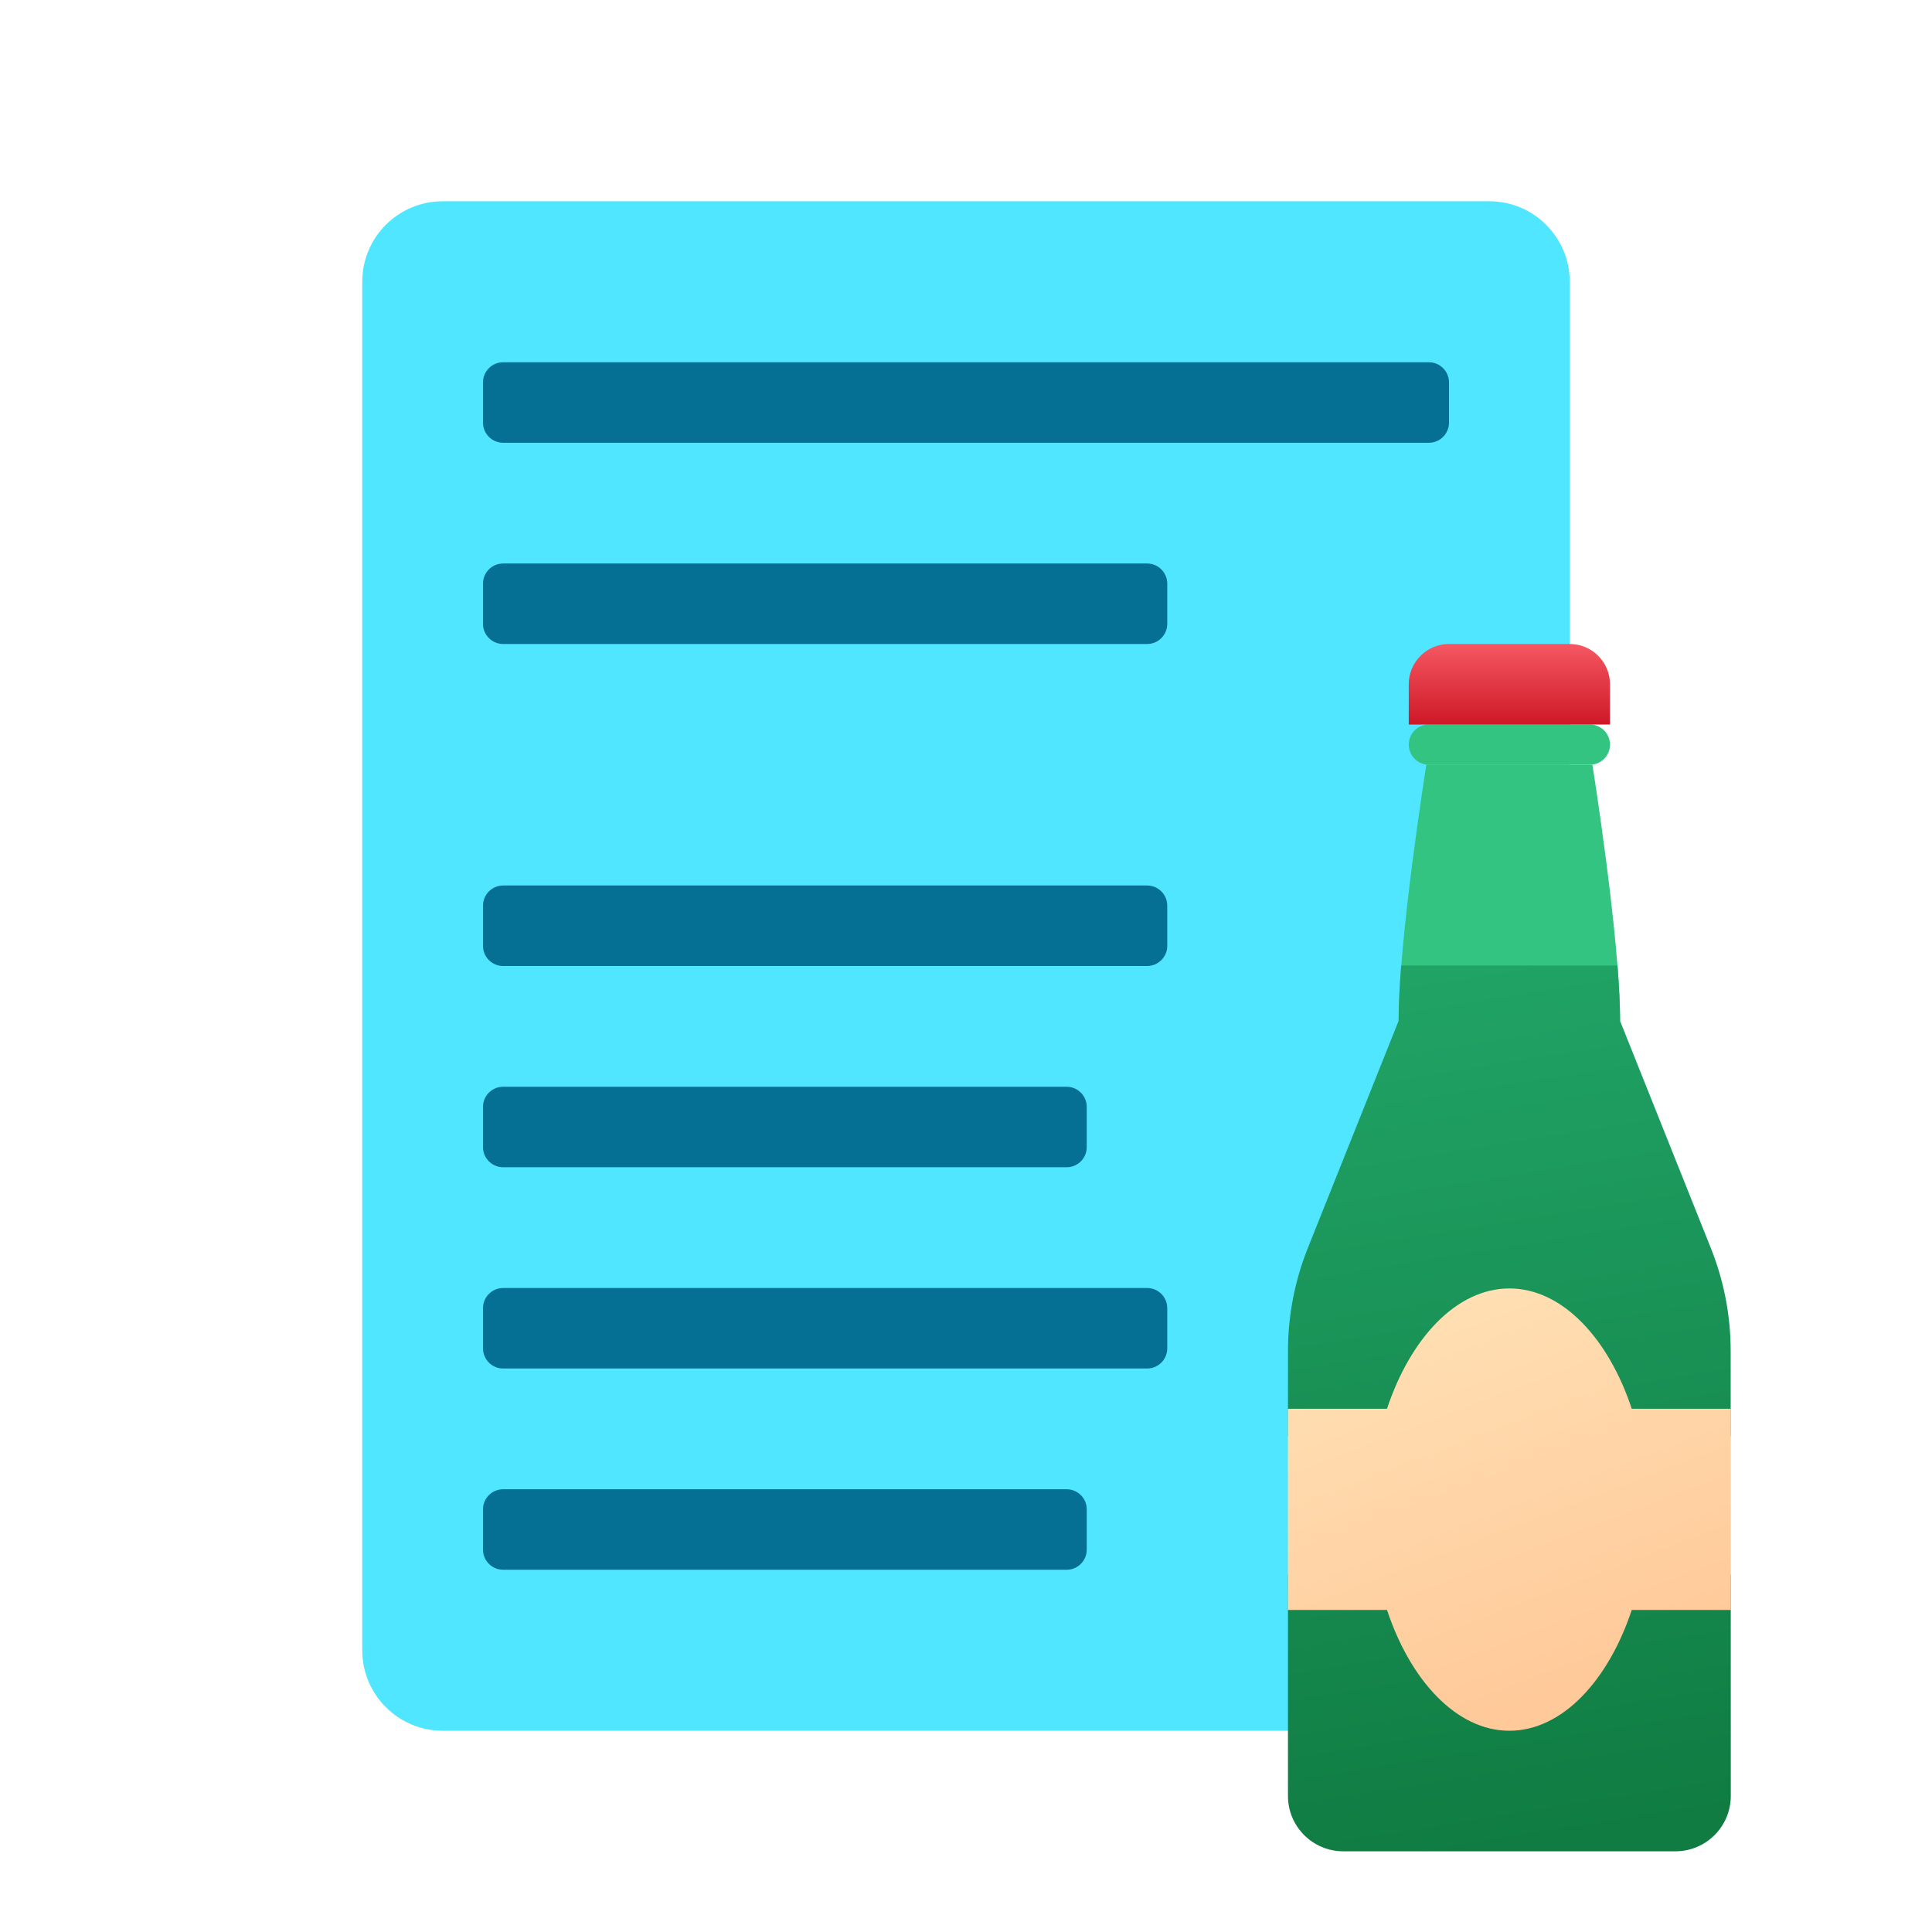 <svg xmlns="http://www.w3.org/2000/svg" viewBox="0 0 48 48"><path fill="#50e6ff" d="M37,5h-9H11C9.895,5,9,5.895,9,7v34c0,1.105,0.895,2,2,2h26c1.105,0,2-0.895,2-2V16V7 C39,5.895,38.105,5,37,5z"/><path fill="#057093" d="M35.5,11h-23c-0.276,0-0.5-0.224-0.5-0.5v-1C12,9.224,12.224,9,12.5,9h23C35.776,9,36,9.224,36,9.5 v1C36,10.776,35.776,11,35.5,11z"/><path fill="#057093" d="M28.5,34h-16c-0.276,0-0.5-0.224-0.5-0.5v-1c0-0.276,0.224-0.5,0.5-0.5h16 c0.276,0,0.5,0.224,0.5,0.5v1C29,33.776,28.776,34,28.5,34z"/><path fill="#057093" d="M28.5,24h-16c-0.276,0-0.5-0.224-0.5-0.5v-1c0-0.276,0.224-0.5,0.5-0.5h16 c0.276,0,0.5,0.224,0.5,0.5v1C29,23.776,28.776,24,28.5,24z"/><path fill="#057093" d="M28.5,16h-16c-0.276,0-0.5-0.224-0.5-0.5v-1c0-0.276,0.224-0.5,0.5-0.5h16 c0.276,0,0.5,0.224,0.5,0.5v1C29,15.776,28.776,16,28.5,16z"/><path fill="#057093" d="M26.5,39h-14c-0.276,0-0.5-0.224-0.5-0.5v-1c0-0.276,0.224-0.5,0.5-0.5h14 c0.276,0,0.5,0.224,0.5,0.5v1C27,38.776,26.776,39,26.5,39z"/><path fill="#057093" d="M26.5,29h-14c-0.276,0-0.5-0.224-0.5-0.5v-1c0-0.276,0.224-0.5,0.5-0.5h14 c0.276,0,0.5,0.224,0.5,0.5v1C27,28.776,26.776,29,26.5,29z"/><path fill="#33c481" d="M39.563,19h-4.126c0,0-0.688,4.3-0.688,6.363h5.502C40.251,23.3,39.563,19,39.563,19z"/><linearGradient id="Tmvr_GOhCAY9d547qnzoea" x1="35.13" x2="38.608" y1="24.22" y2="45.733" gradientUnits="userSpaceOnUse"><stop offset="0" stop-color="#21a366"/><stop offset="1" stop-color="#107c42"/></linearGradient><path fill="url(#Tmvr_GOhCAY9d547qnzoea)" d="M43,39.118l0.001,5.501c0,0.76-0.616,1.376-1.375,1.376h-8.252 c-0.76,0-1.376-0.616-1.375-1.376L32,39.118H43z M42.999,35.679l-0.001-2.117c0-0.873-0.167-1.739-0.491-2.55l-2.257-5.649 c0-0.38-0.025-0.856-0.063-1.375h-5.376c-0.038,0.519-0.063,0.996-0.063,1.375l-2.257,5.649c-0.324,0.811-0.491,1.676-0.491,2.55 l-0.001,2.117H42.999z"/><path d="M40.297,39.462l-0.081,0.229c-0.549,1.555-1.589,2.522-2.716,2.522 c-1.127,0-2.167-0.966-2.716-2.522l-0.081-0.229h-2.361v-4.126h2.361l0.081-0.229c0.549-1.555,1.589-2.522,2.716-2.522 c1.127,0,2.167,0.966,2.716,2.522l0.081,0.229h2.361v4.126H40.297z" opacity=".05"/><linearGradient id="Tmvr_GOhCAY9d547qnzoeb" x1="35.627" x2="39.203" y1="32.575" y2="41.975" gradientUnits="userSpaceOnUse"><stop offset="0" stop-color="#ffdfb3"/><stop offset="1" stop-color="#ffc999"/></linearGradient><path fill="url(#Tmvr_GOhCAY9d547qnzoeb)" d="M43.002,35H40.54c-0.577-1.742-1.721-2.989-3.04-2.989c-1.319,0-2.463,1.247-3.04,2.989 h-2.462v4.999h2.462C35.037,41.741,36.181,43,37.5,43c1.319,0,2.463-1.259,3.04-3.001h2.462V35z"/><path fill="#33c481" d="M39.5,19h-4c-0.276,0-0.5-0.224-0.5-0.5l0,0c0-0.276,0.224-0.5,0.5-0.5h4c0.276,0,0.5,0.224,0.5,0.5 l0,0C40,18.776,39.776,19,39.5,19z"/><linearGradient id="Tmvr_GOhCAY9d547qnzoec" x1="37.5" x2="37.5" y1="16.075" y2="17.974" gradientUnits="userSpaceOnUse"><stop offset="0" stop-color="#f45560"/><stop offset="1" stop-color="#cf1928"/></linearGradient><path fill="url(#Tmvr_GOhCAY9d547qnzoec)" d="M40,18h-5v-1c0-0.552,0.448-1,1-1h3c0.552,0,1,0.448,1,1V18z"/></svg>